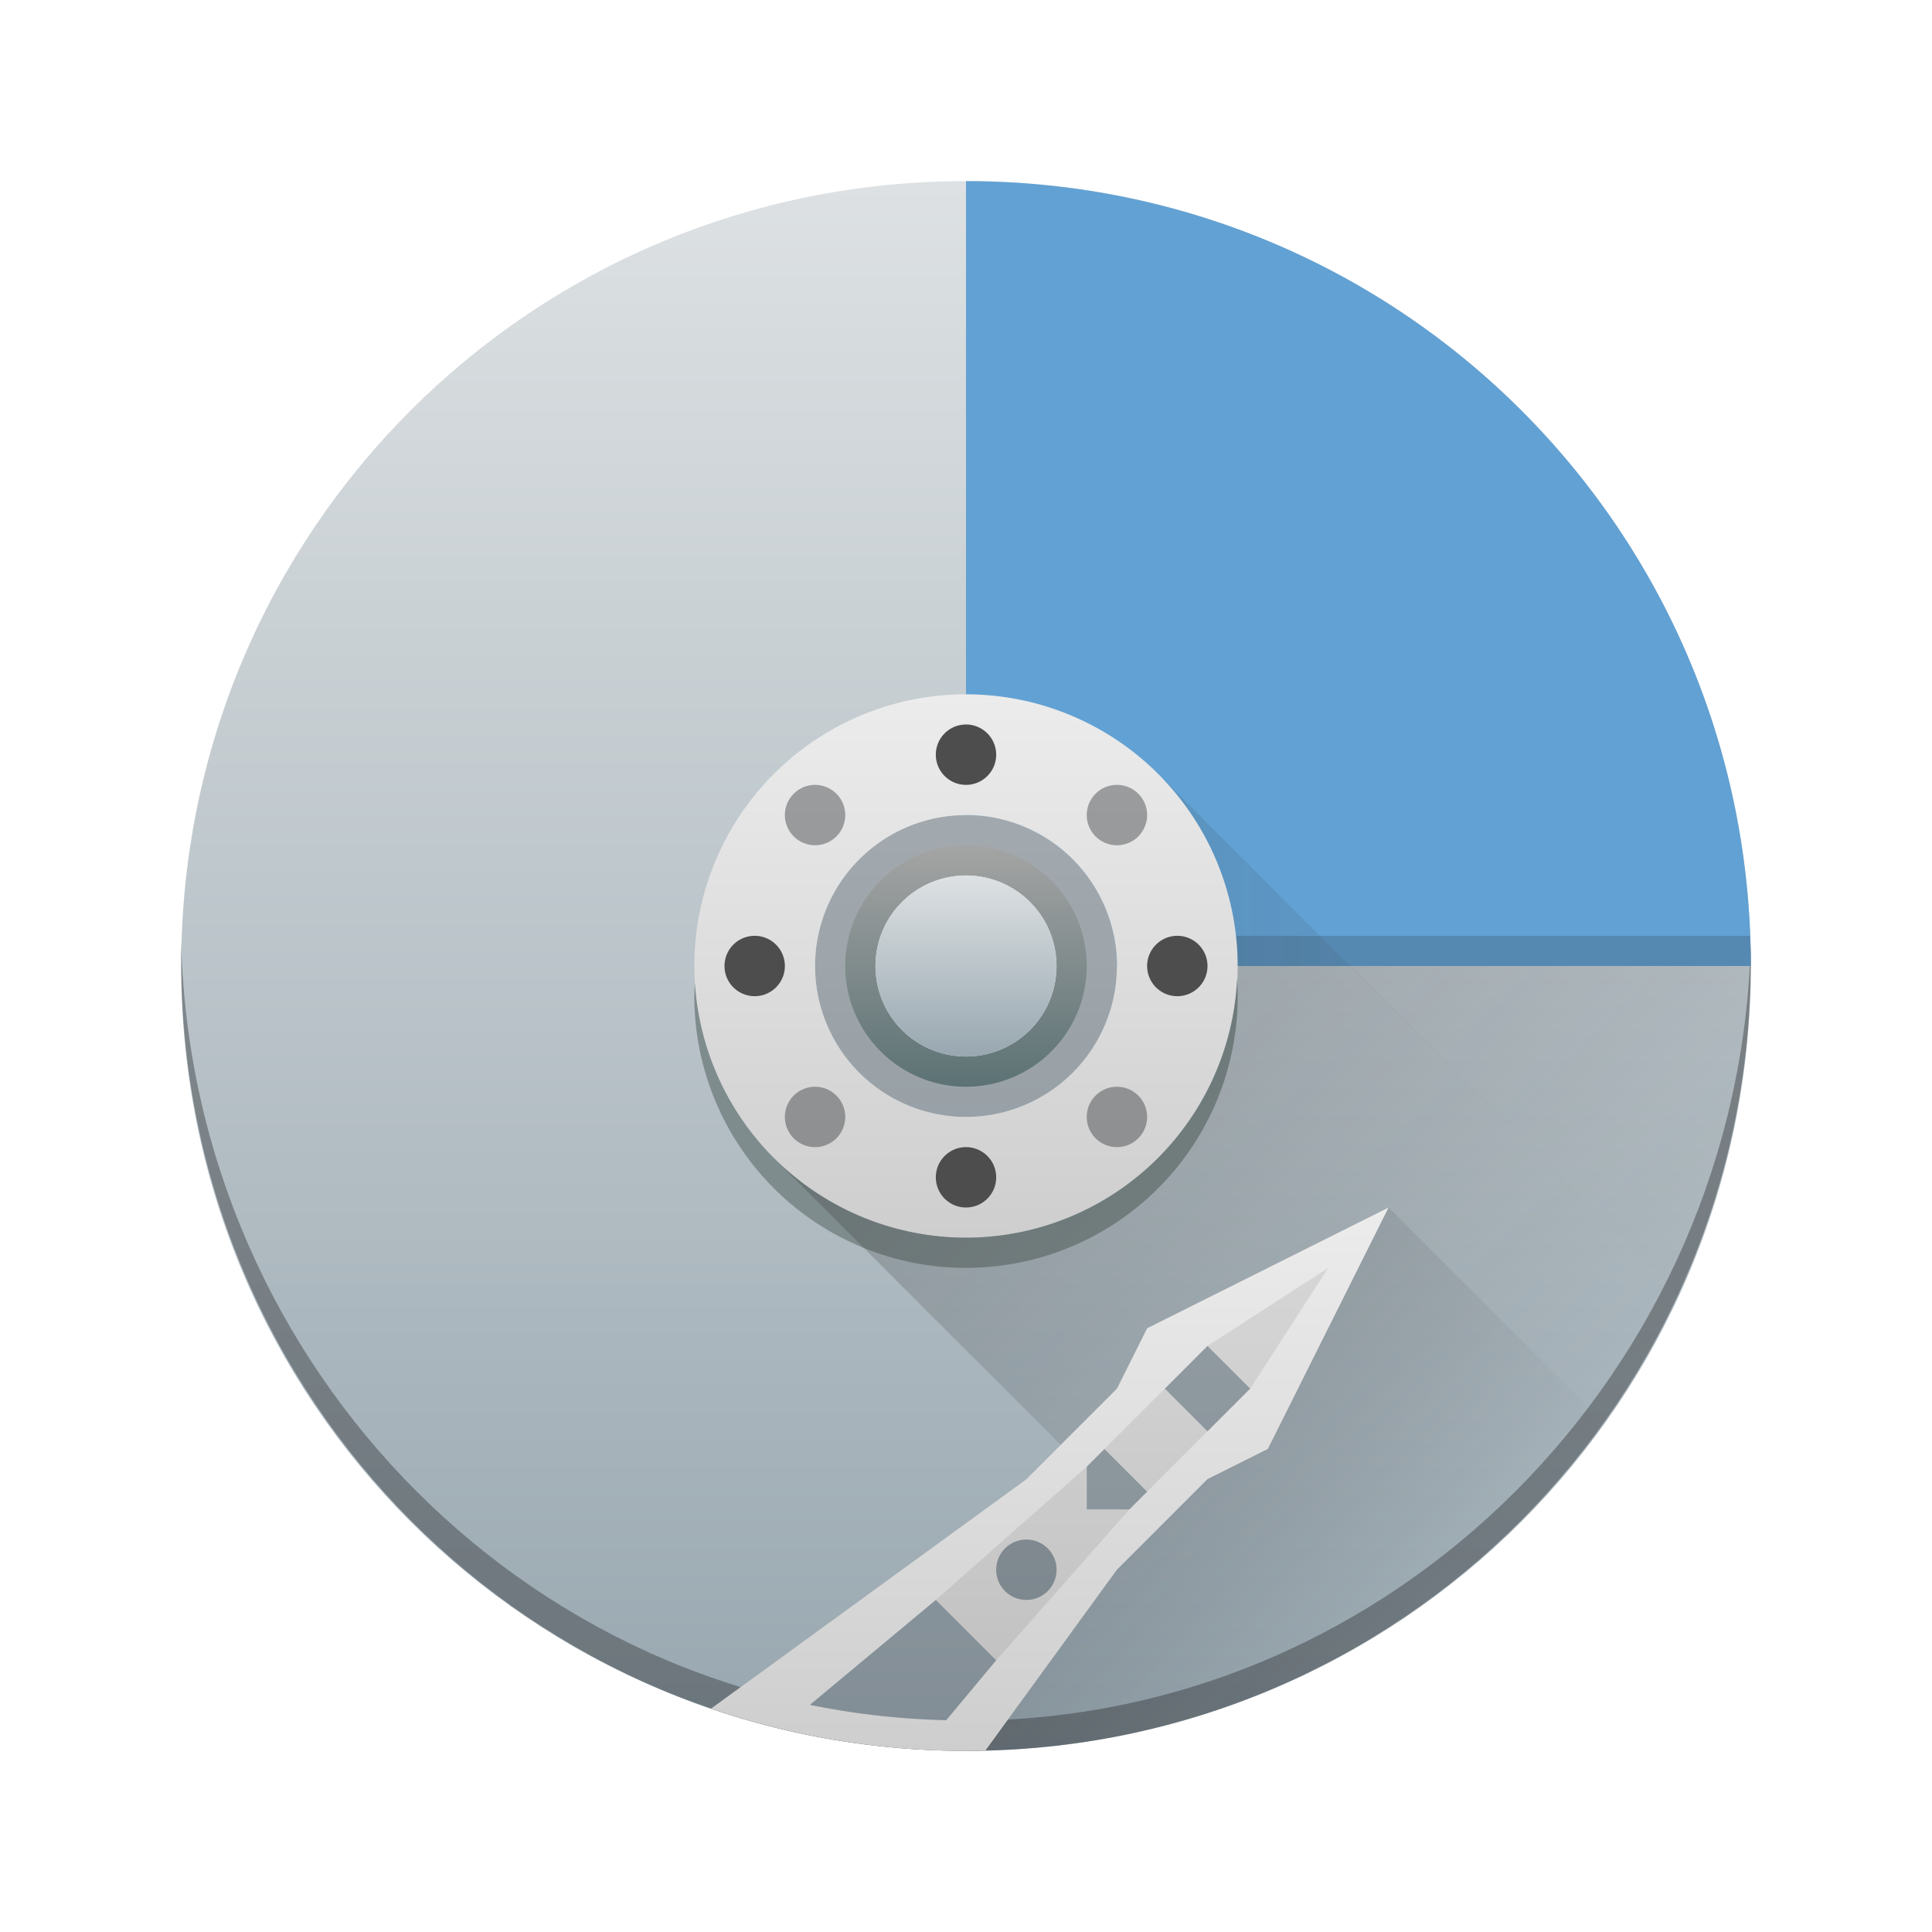 <?xml version="1.0" encoding="UTF-8" standalone="no"?>
<svg
   xmlns:dc="http://purl.org/dc/elements/1.1/"
   xmlns:cc="http://creativecommons.org/ns#"
   xmlns:rdf="http://www.w3.org/1999/02/22-rdf-syntax-ns#"
   xmlns:svg="http://www.w3.org/2000/svg"
   xmlns="http://www.w3.org/2000/svg"
   xmlns:xlink="http://www.w3.org/1999/xlink"
   xmlns:sodipodi="http://sodipodi.sourceforge.net/DTD/sodipodi-0.dtd"
   xmlns:inkscape="http://www.inkscape.org/namespaces/inkscape"
   height="64"
   width="64"
   version="1.1"
   id="svg73"
   sodipodi:docname="drive-partition.svg"
   inkscape:version="0.92.4 (5da689c313, 2019-01-14)">
  <defs
     id="defs77" />
  <sodipodi:namedview
     pagecolor="#ffffff"
     bordercolor="#666666"
     borderopacity="1"
     objecttolerance="10"
     gridtolerance="10"
     guidetolerance="10"
     inkscape:pageopacity="0"
     inkscape:pageshadow="2"
     inkscape:window-width="1280"
     inkscape:window-height="954"
     id="namedview75"
     showgrid="false"
     inkscape:zoom="10.429825"
     inkscape:cx="19.359593"
     inkscape:cy="35.947485"
     inkscape:window-x="0"
     inkscape:window-y="0"
     inkscape:window-maximized="1"
     inkscape:current-layer="svg73" />
  <linearGradient
     id="k"
     gradientUnits="userSpaceOnUse"
     x1="32"
     x2="32"
     xlink:href="#a"
     y1="35"
     y2="29" />
  <linearGradient
     id="e"
     gradientUnits="userSpaceOnUse"
     x1="32"
     x2="32"
     y1="36"
     y2="28">
    <stop
       offset="0"
       stop-color="#5c7274"
       id="stop3" />
    <stop
       offset="1"
       stop-color="#a4a4a4"
       id="stop5" />
  </linearGradient>
  <linearGradient
     id="i"
     gradientUnits="userSpaceOnUse"
     x1="32"
     x2="32"
     xlink:href="#b"
     y1="58"
     y2="40" />
  <linearGradient
     id="h"
     gradientUnits="userSpaceOnUse"
     x1="25.637"
     x2="57.998"
     y1="40.676"
     y2="40.676">
    <stop
       offset="0"
       stop-color="#292c2f"
       id="stop9" />
    <stop
       offset="1"
       stop-color="#292c2f"
       stop-opacity="0"
       id="stop11" />
  </linearGradient>
  <linearGradient
     id="j"
     gradientUnits="userSpaceOnUse"
     x1="46"
     x2="53.135"
     xlink:href="#c"
     y1="40"
     y2="47.135" />
  <linearGradient
     id="c">
    <stop
       offset="0"
       stop-color="#292c2f"
       id="stop15" />
    <stop
       offset="1"
       stop-opacity="0"
       id="stop17" />
  </linearGradient>
  <linearGradient
     id="d"
     gradientUnits="userSpaceOnUse"
     x1="32"
     x2="32"
     y1="32"
     y2="6">
    <stop
       offset="0"
       stop-color="#1190d9"
       id="stop20" />
    <stop
       offset="1"
       stop-color="#73c4ef"
       id="stop22" />
  </linearGradient>
  <linearGradient
     id="b"
     gradientUnits="userSpaceOnUse"
     x1="32"
     x2="32"
     y1="41"
     y2="23">
    <stop
       offset="0"
       stop-color="#cecece"
       id="stop25" />
    <stop
       offset="1"
       stop-color="#ececec"
       id="stop27" />
  </linearGradient>
  <linearGradient
     id="a"
     gradientUnits="userSpaceOnUse"
     x1="6"
     x2="6"
     y1="58"
     y2="6">
    <stop
       offset="0"
       stop-color="#98a7b0"
       id="stop30" />
    <stop
       offset="1"
       stop-color="#dde1e3"
       id="stop32" />
  </linearGradient>
  <linearGradient
     id="g"
     gradientUnits="userSpaceOnUse"
     x1="26"
     x2="50"
     xlink:href="#c"
     y1="26"
     y2="50" />
  <linearGradient
     id="f"
     gradientUnits="userSpaceOnUse"
     x1="35"
     x2="52"
     xlink:href="#c"
     y1="32"
     y2="49" />
  <path
     d="M32 6C17.597 6 6.002 17.596 6.002 32S17.597 58 32 58s25.998-11.596 25.998-26S46.403 6 32 6zm0 23c1.662 0 3 1.338 3 3s-1.338 3-3 3-3-1.338-3-3 1.338-3 3-3z"
     fill="url(#a)"
     id="path37" />
  <path
     d="M6.002 31.191c-.005.218 0 .436 0 .655C6.002 46.335 17.597 58 32 58s25.998-11.665 25.998-26.154c0-.22.005-.437 0-.655C57.654 45.375 46.185 57 32 57S6.346 45.375 6.002 31.191z"
     fill="#292c2f"
     opacity=".4"
     id="path39" />
  <path
     d="M32 6v21a5 5 0 0 1 5 5h20.998C57.998 17.596 46.403 6 32 6z"
     fill="url(#d)"
     id="path41"
     style="fill:#62a1d3;fill-opacity:1" />
  <path
     d="M36.898 31A5 5 0 0 1 37 32h20.998c0-.335-.013-.668-.025-1z"
     fill="#292c2f"
     opacity=".2"
     id="path43" />
  <path
     d="M32 27a5 5 0 1 0 0 10 5 5 0 0 0 0-10zm0 2c1.662 0 3 1.338 3 3s-1.338 3-3 3-3-1.338-3-3 1.338-3 3-3z"
     fill="#292c2f"
     opacity=".2"
     id="path45" />
  <path
     d="M32 23a9 9 0 1 0 0 18 9 9 0 0 0 0-18zm0 4a5 5 0 1 1 0 10 5 5 0 0 1 0-10z"
     fill="url(#b)"
     id="path47" />
  <path
     d="M37 28a1 1 0 1 1 0-2 1 1 0 0 1 0 2zM27 38a1 1 0 1 1 0-2 1 1 0 0 1 0 2zm1-11a1 1 0 1 1-2 0 1 1 0 0 1 2 0zm10 10a1 1 0 1 1-2 0 1 1 0 0 1 2 0z"
     fill="#292c2f"
     opacity=".4"
     id="path49" />
  <path
     d="M32 28a4 4 0 1 0 0 8 4 4 0 0 0 0-8zm0 1a3 3 0 1 1 0 6 3 3 0 0 1 0-6z"
     fill="url(#e)"
     id="path51" />
  <path
     d="M33 25a1 1 0 1 1-2 0 1 1 0 0 1 2 0zm7 7a1 1 0 1 1-2 0 1 1 0 0 1 2 0zm-7 7a1 1 0 1 1-2 0 1 1 0 0 1 2 0zm-7-7a1 1 0 1 1-2 0 1 1 0 0 1 2 0z"
     fill="#4d4d4d"
     id="path53" />
  <path
     d="M40.979 32.424A9 9 0 0 1 32 41a9 9 0 0 1-8.979-8.424A9 9 0 0 0 23 33a9 9 0 0 0 9 9 9 9 0 0 0 9-9 9 9 0 0 0-.021-.576z"
     fill="#7f8c8d"
     id="path55" />
  <path
     d="M44.719 32l10.883 10.88A25.912 25.912 0 0 0 57.998 32z"
     fill="url(#f)"
     opacity=".2"
     id="path57" />
  <path
     d="M41 32a9 9 0 0 1-9 9 9 9 0 0 1-6.36-2.64l-.003.003 9.5 9.5L37 46l1-2 8-4 7.135 7.135a25.966 25.966 0 0 0 2.486-4.242L44.727 32zm11.967 15.389c-.086.116-.177.228-.264.343a25.966 25.966 0 0 0 .264-.343zm-1.705 2.095c-.053.058-.11.113-.162.17a25.966 25.966 0 0 0 .162-.17zM49.54 51.2c-.08.074-.159.15-.24.223a25.966 25.966 0 0 0 .24-.223zm-2.01 1.658c-.102.077-.203.154-.306.229a25.966 25.966 0 0 0 .306-.229zm-2.203 1.475c-.11.066-.222.13-.334.193a25.966 25.966 0 0 0 .334-.193zm-2.371 1.258l-.066.03.004.003a25.966 25.966 0 0 0 .062-.033z"
     fill="url(#g)"
     opacity=".3"
     id="path59" />
  <path
     d="M41 32h3.727l-6.27-6.27A9 9 0 0 1 41 32z"
     fill="url(#h)"
     opacity=".2"
     id="path61" />
  <path
     d="M46 40l-8 4-1 2-3 3-10.447 7.6C26.2 57.503 29.039 58 32 58c.218 0 .432-.01.648-.016L37 52l3-3 2-1z"
     fill="#292c2f"
     opacity=".2"
     id="path63" />
  <path
     d="M46 40l-8 4-1 2-3 3-10.447 7.6C26.2 57.503 29.039 58 32 58c.218 0 .432-.01.648-.016L37 52l3-3 2-1zm-6 4.586L41.414 46 40 47.414 38.586 46zM36.586 48L38 49.414l-.586.586H36v-1.414zM34 51a1 1 0 0 1 1 1 1 1 0 0 1-1 1 1 1 0 0 1-1-1 1 1 0 0 1 1-1zm-3 2l2 2-1.654 1.984a25.525 25.525 0 0 1-4.516-.51zm-4.035 4.51c.096.019.193.033.289.05-.096-.017-.193-.031-.29-.05z"
     fill="url(#i)"
     id="path65" />
  <path
     d="M36 48.586L31 53l2 2 4.414-5H36zM38.586 46l-2 2L38 49.414l2-2zM44 42l-4 2.586L41.414 46z"
     fill="#292c2f"
     opacity=".1"
     id="path67" />
  <path
     d="M46 40l-4 8-2 1-3 3-4.352 5.984a25.91 25.91 0 0 0 20.5-10.836z"
     fill="url(#j)"
     opacity=".2"
     id="path69" />
  <circle
     cx="32"
     cy="32"
     fill="url(#k)"
     r="3"
     id="circle71" />
</svg>
